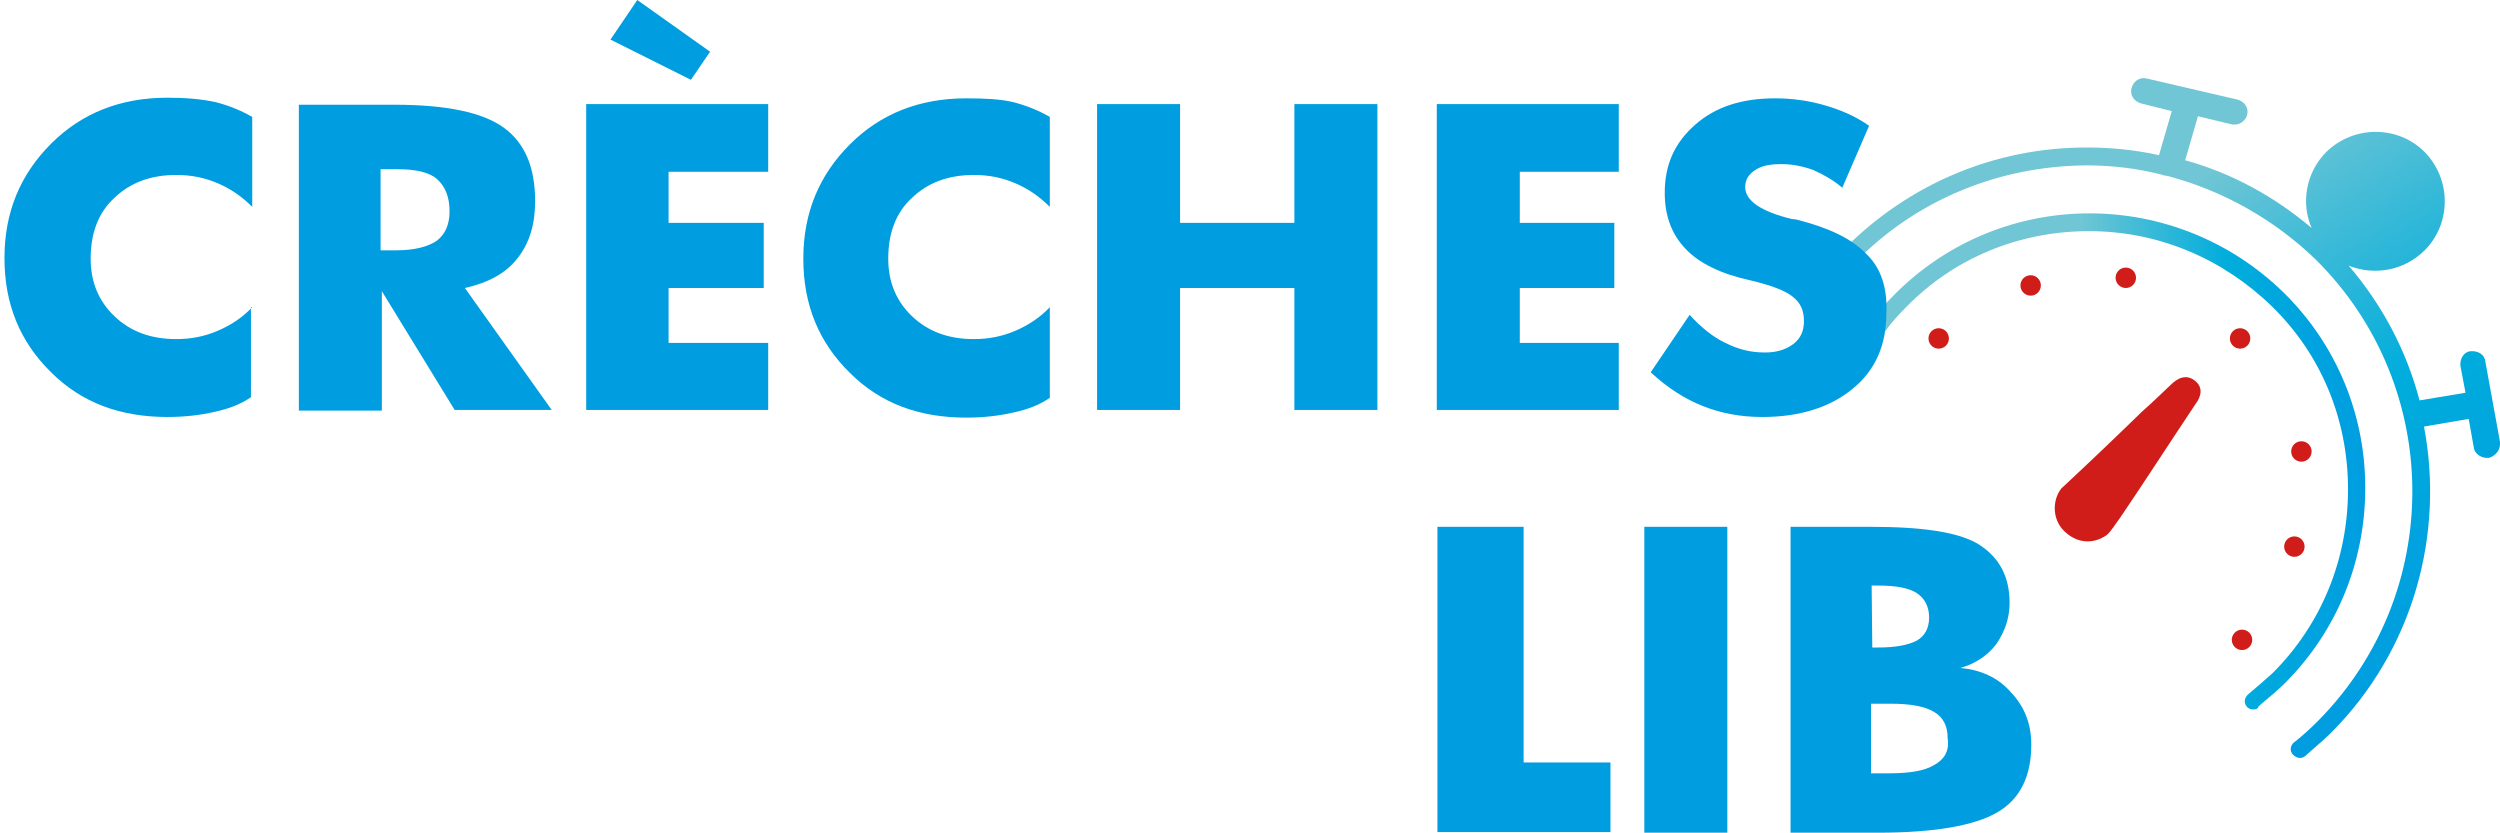 <?xml version="1.0" encoding="utf-8"?>
<!-- Generator: Adobe Illustrator 23.0.3, SVG Export Plug-In . SVG Version: 6.00 Build 0)  -->
<svg version="1.1" id="Calque_1" xmlns="http://www.w3.org/2000/svg" xmlns:xlink="http://www.w3.org/1999/xlink" x="0px" y="0px"
	 viewBox="0 0 391.5 130.4" style="enable-background:new 0 0 391.5 130.4;" xml:space="preserve">
<style type="text/css">
	.st0{fill:#D01D19;}
	.st1{fill:url(#SVGID_1_);}
	.st2{fill:url(#SVGID_2_);}
	.st3{fill:#009EE0;}
</style>
<g>
	<g>
		<ellipse class="st0" cx="350.8" cy="53" rx="1.6" ry="1.6"/>
		<ellipse class="st0" cx="360.4" cy="70.7" rx="1.6" ry="1.6"/>
		<ellipse class="st0" cx="359.3" cy="85.6" rx="1.6" ry="1.6"/>
		<ellipse class="st0" cx="351.1" cy="100.2" rx="1.6" ry="1.6"/>
	</g>
	<g>
		<ellipse class="st0" cx="332.9" cy="43.5" rx="1.6" ry="1.6"/>
		<ellipse class="st0" cx="318" cy="44.7" rx="1.6" ry="1.6"/>
		<ellipse class="st0" cx="303.6" cy="53" rx="1.6" ry="1.6"/>
	</g>
	
		<linearGradient id="SVGID_1_" gradientUnits="userSpaceOnUse" x1="292.667" y1="732.844" x2="370.28" y2="732.844" gradientTransform="matrix(1 0 0 1 0 -660.588)">
		<stop  offset="0.426" style="stop-color:#70C6D4"/>
		<stop  offset="0.488" style="stop-color:#57C0D6"/>
		<stop  offset="0.724" style="stop-color:#00ADDC"/>
		<stop  offset="0.901" style="stop-color:#00A2DF"/>
		<stop  offset="1" style="stop-color:#009EE0"/>
	</linearGradient>
	<path class="st1" d="M352.9,111.1c-0.4,0-0.8-0.1-1.1-0.5c-0.4-0.5-0.4-1.3,0.3-1.9c1.3-1.1,2.7-2.3,3.8-3.3
		c7.7-7.7,11.8-17.9,11.8-28.8s-4.2-21.1-11.9-28.6S338,36.2,327.2,36.2h-0.1c-10.9,0-21.1,4.2-28.6,11.9c-1.2,1.2-2.3,2.4-3.3,3.8
		c-0.4,0.5-1.3,0.7-1.9,0.3c-0.5-0.4-0.7-1.3-0.3-1.9c1.2-1.5,2.3-2.8,3.6-4.1c16.8-17,44.1-17,61.1-0.3c8.2,8.1,12.7,19,12.7,30.5
		S366,98.8,357.8,107c-1.2,1.2-2.7,2.4-4.1,3.6C353.6,111,353.3,111.1,352.9,111.1z"/>
	<path class="st0" d="M322.8,76.5c4.4-4.1,8.6-8.1,12.7-12.1c1.5-1.3,2.9-2.7,4.4-4.1c1.2-1.2,2.5-1.7,3.8-0.7s1.1,2.4,0.1,3.7
		c-4,6-7.8,11.9-11.8,17.8c-0.7,0.9-1.3,2-2.1,2.7c-2.3,1.6-5,1.2-6.9-0.9C321.4,81.1,321.4,78.3,322.8,76.5z"/>
	
		<linearGradient id="SVGID_2_" gradientUnits="userSpaceOnUse" x1="300.133" y1="643.868" x2="377.463" y2="765.386" gradientTransform="matrix(1 0 0 1 0 -660.588)">
		<stop  offset="0.426" style="stop-color:#70C6D4"/>
		<stop  offset="0.488" style="stop-color:#57C0D6"/>
		<stop  offset="0.724" style="stop-color:#00ADDC"/>
		<stop  offset="0.901" style="stop-color:#00A2DF"/>
		<stop  offset="1" style="stop-color:#009EE0"/>
	</linearGradient>
	<path class="st2" d="M391.5,69.2l-2.3-12.6c-0.1-1.1-1.2-1.7-2.3-1.6c-1.1,0.1-1.7,1.2-1.6,2.3l0.8,4.2l-7.2,1.2
		c-2-7.6-5.7-14.8-11.1-21.1c4,1.6,8.7,0.8,11.9-2.4c4.2-4.2,4.2-11.1,0-15.4c-4.2-4.2-11.1-4.2-15.4,0c-3.2,3.2-4,8-2.3,11.9
		c-5.8-4.9-12.5-8.6-19.8-10.6l2-6.9l5.4,1.3c0.1,0,0.3,0,0.4,0c0.9,0,1.7-0.7,1.9-1.5c0.3-1.1-0.4-2.1-1.5-2.4l-14.2-3.3
		c-1.1-0.3-2.1,0.4-2.4,1.5s0.4,2.1,1.5,2.4l4.8,1.2l-2,6.9c-3.6-0.8-7.4-1.2-11.1-1.2c-0.1,0-0.1,0-0.3,0
		c-14.3,0-27.8,5.7-37.9,15.9c-1.2,1.3-2.5,2.7-3.6,4c-0.4,0.5-0.4,1.3,0.1,1.9c0.5,0.4,1.3,0.4,1.9-0.1c1.1-1.3,2.3-2.7,3.4-3.8
		c9.5-9.7,22.4-15,36.1-15.1h0.1c4.1,0,8.1,0.5,11.9,1.5c0.1,0.1,0.3,0.1,0.4,0.1s0.4,0.1,0.5,0.1l0,0c8.6,2.3,16.6,6.8,23.1,13.1
		c20,19.9,20.1,52.2,0.3,72.2c-1.2,1.2-2.5,2.4-3.8,3.4c-0.5,0.4-0.7,1.3-0.1,1.9c0.3,0.3,0.7,0.5,1.1,0.5c0.3,0,0.5-0.1,0.8-0.3
		c1.3-1.2,2.8-2.4,4-3.6c13-13,17.8-31.2,14.6-48l7-1.2l0.8,4.5c0.1,0.9,1.1,1.6,2,1.6c0.1,0,0.3,0,0.4,0
		C391,71.3,391.6,70.3,391.5,69.2z"/>
	<g>
		<path class="st3" d="M39.5,48.1c-1.5,1.6-3.3,2.8-5.4,3.7s-4.2,1.3-6.5,1.3c-4,0-7.2-1.2-9.7-3.6c-2.5-2.4-3.7-5.4-3.7-9
			c0-4,1.2-7.2,3.7-9.5c2.5-2.4,5.7-3.6,9.7-3.6c2.3,0,4.4,0.4,6.5,1.3s3.8,2.1,5.4,3.7V18.3c-1.6-0.9-3.4-1.7-5.7-2.3
			c-2.3-0.5-4.8-0.7-7.6-0.7c-7.3,0-13.4,2.4-18.2,7.2S0.7,33.2,0.7,40.4S3.1,53.5,8,58.3c4.8,4.8,10.9,7,18.2,7
			c2.8,0,5.2-0.3,7.4-0.8c2.3-0.5,4.1-1.2,5.7-2.3V48.1H39.5z"/>
		<path class="st3" d="M59.8,45.6l11.4,18.6h15.2L72.8,45.1c3.6-0.8,6.4-2.3,8.2-4.6c1.9-2.4,2.8-5.3,2.8-9c0-5.3-1.6-9.1-4.9-11.5
			s-9-3.6-17.1-3.6h-15v47.9h13C59.8,64.3,59.8,45.6,59.8,45.6z M59.8,26.5h2.5c2.9,0,5,0.5,6.2,1.6s1.9,2.7,1.9,5
			c0,2.1-0.7,3.6-2,4.6c-1.3,0.9-3.4,1.5-6.4,1.5h-2.4V26.5H59.8z"/>
		<polygon class="st3" points="120.3,53.7 104.7,53.7 104.7,45.1 119.6,45.1 119.6,34.9 104.7,34.9 104.7,26.9 120.3,26.9 
			120.3,16.3 91.8,16.3 91.8,64.2 120.3,64.2 		"/>
		<polygon class="st3" points="111.2,8.1 99.8,0 95.6,6.2 108.2,12.5 		"/>
		<path class="st3" d="M151.3,15.4c-7.3,0-13.4,2.4-18.2,7.2s-7.3,10.7-7.3,17.9s2.4,13.1,7.3,17.9c4.8,4.8,10.9,7,18.2,7
			c2.8,0,5.2-0.3,7.4-0.8c2.3-0.5,4.1-1.2,5.7-2.3V48.1c-1.5,1.6-3.3,2.8-5.4,3.7c-2.1,0.9-4.2,1.3-6.5,1.3c-4,0-7.2-1.2-9.7-3.6
			c-2.5-2.4-3.7-5.4-3.7-9c0-4,1.2-7.2,3.7-9.5c2.5-2.4,5.7-3.6,9.7-3.6c2.3,0,4.4,0.4,6.5,1.3s3.8,2.1,5.4,3.7V18.3
			c-1.6-0.9-3.4-1.7-5.7-2.3C156.6,15.5,154.1,15.4,151.3,15.4z"/>
		<polygon class="st3" points="202.7,34.9 184.8,34.9 184.8,16.3 171.8,16.3 171.8,64.2 184.8,64.2 184.8,45.1 202.7,45.1 
			202.7,64.2 215.7,64.2 215.7,16.3 202.7,16.3 		"/>
		<polygon class="st3" points="225,64.2 253.5,64.2 253.5,53.7 238,53.7 238,45.1 252.8,45.1 252.8,34.9 238,34.9 238,26.9 
			253.5,26.9 253.5,16.3 225,16.3 		"/>
		<path class="st3" d="M292.3,39.8c-2.3-2.4-5.8-4.1-10.9-5.4c-0.1,0-0.4-0.1-0.8-0.1c-4.9-1.2-7.3-2.9-7.3-5c0-1.1,0.5-2,1.6-2.7
			s2.4-0.9,4.1-0.9c1.6,0,3.2,0.3,4.9,0.9c1.6,0.7,3.2,1.6,4.6,2.8l4.2-9.7c-2.1-1.5-4.5-2.5-6.9-3.2c-2.4-0.7-5-1.1-7.8-1.1
			c-5.2,0-9.3,1.3-12.5,4.1s-4.8,6.2-4.8,10.7c0,3.6,1.1,6.5,3.2,8.7c2.1,2.3,5.6,4,10.2,5c3.4,0.8,5.7,1.7,6.8,2.7
			c1.1,0.9,1.6,2.1,1.6,3.7c0,1.5-0.5,2.7-1.7,3.6c-1.2,0.9-2.7,1.3-4.4,1.3c-2.3,0-4.2-0.5-6.2-1.5c-1.9-0.9-3.8-2.4-5.6-4.4
			l-6.1,9c2.7,2.5,5.4,4.2,8.2,5.3c2.8,1.1,5.8,1.7,9.3,1.7c5.8,0,10.6-1.5,14.1-4.4c3.6-2.9,5.3-6.9,5.3-11.8
			C295.6,45.2,294.6,42,292.3,39.8z"/>
		<polygon class="st3" points="238.6,82.5 225.1,82.5 225.1,130.3 252.2,130.3 252.2,119.4 238.6,119.4 		"/>
		<rect x="257.5" y="82.5" class="st3" width="13" height="47.9"/>
		<path class="st3" d="M307,104.6c2.4-0.7,4.2-1.9,5.6-3.7c1.3-1.9,2.1-4,2.1-6.5c0-4.1-1.6-7-4.6-9s-8.7-2.9-17.1-2.9h-12.6v47.9
			H294c9,0,15.2-1.1,18.8-3.2c3.6-2.1,5.3-5.7,5.3-10.6c0-3.3-1.1-6-3.2-8.2C312.9,106.1,310.2,104.9,307,104.6z M293.1,91.7h1.1
			c2.8,0,4.8,0.4,6,1.2c1.2,0.8,1.9,2.1,1.9,3.8c0,1.7-0.7,2.9-1.9,3.6c-1.3,0.7-3.3,1.1-6.1,1.1h-0.9L293.1,91.7L293.1,91.7z
			 M302.9,119.8c-1.5,0.9-3.8,1.3-7,1.3H293v-10.9h3c3.2,0,5.4,0.4,6.9,1.3s2.1,2.3,2.1,4.1C305.3,117.6,304.5,118.9,302.9,119.8z"
			/>
	</g>
</g>
</svg>
